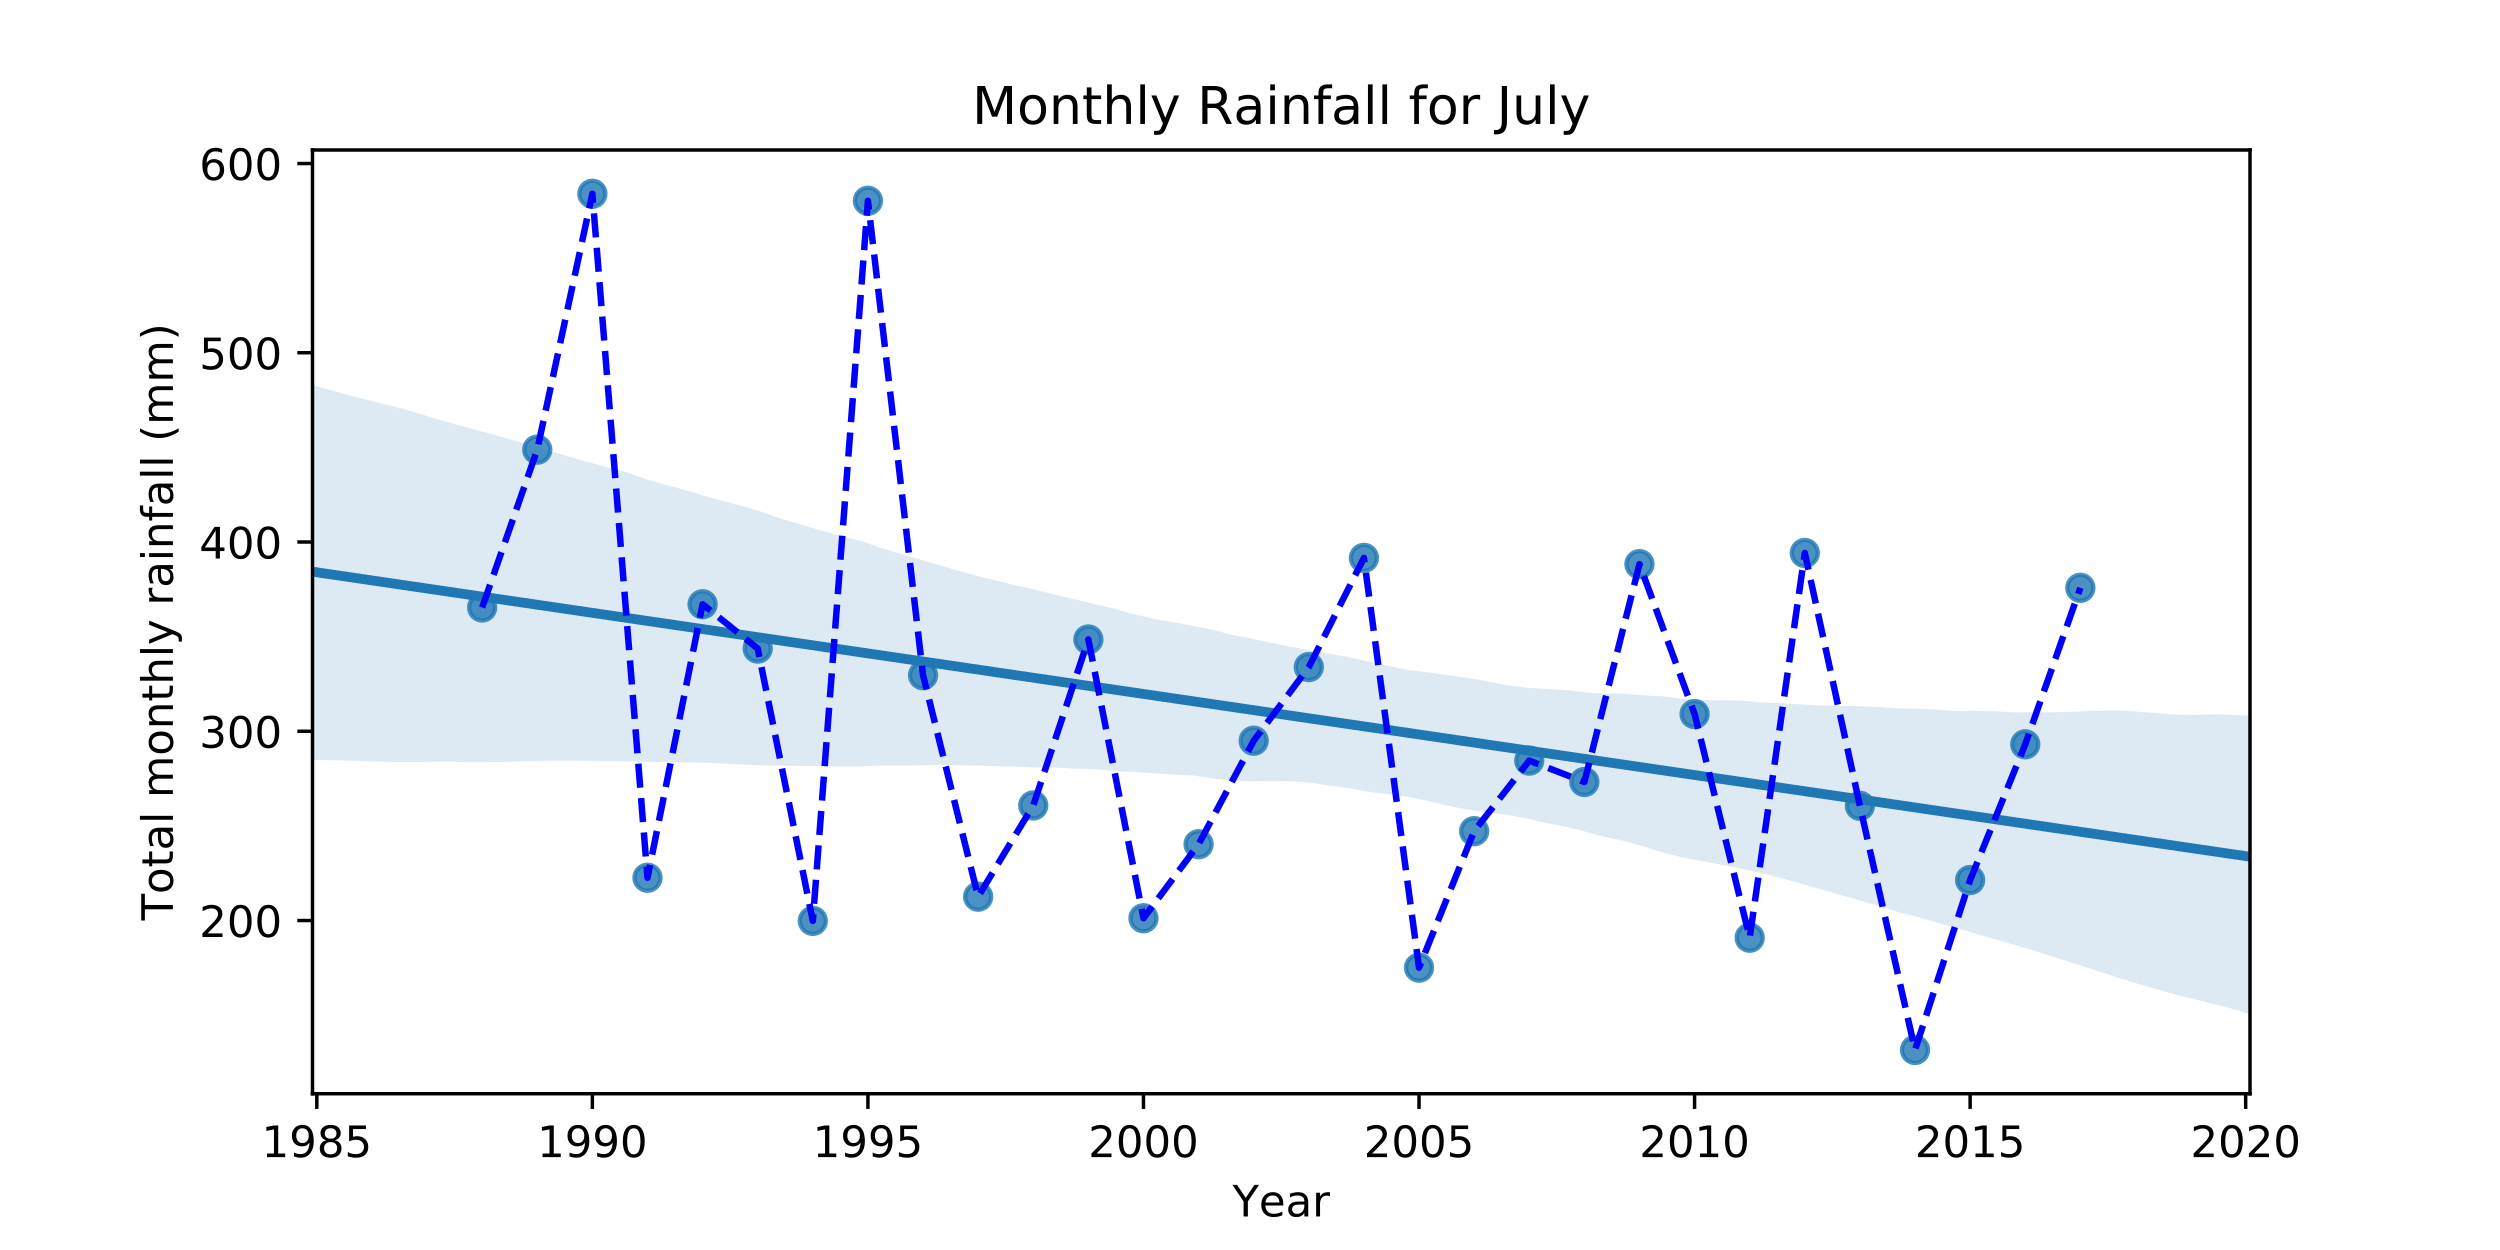 <?xml version="1.0" encoding="utf-8" standalone="no"?>
<!DOCTYPE svg PUBLIC "-//W3C//DTD SVG 1.1//EN"
  "http://www.w3.org/Graphics/SVG/1.1/DTD/svg11.dtd">
<!-- Created with matplotlib (http://matplotlib.org/) -->
<svg height="288pt" version="1.1" viewBox="0 0 576 288" width="576pt" xmlns="http://www.w3.org/2000/svg" xmlns:xlink="http://www.w3.org/1999/xlink">
 <defs>
  <style type="text/css">
*{stroke-linecap:butt;stroke-linejoin:round;}
  </style>
 </defs>
 <g id="figure_1">
  <g id="patch_1">
   <path d="M 0 288 
L 576 288 
L 576 0 
L 0 0 
z
" style="fill:#ffffff;"/>
  </g>
  <g id="axes_1">
   <g id="patch_2">
    <path d="M 72 252 
L 518.4 252 
L 518.4 34.56 
L 72 34.56 
z
" style="fill:#ffffff;"/>
   </g>
   <g id="PathCollection_1">
    <defs>
     <path d="M 0 3 
C 0.796 3 1.559 2.684 2.121 2.121 
C 2.684 1.559 3 0.796 3 0 
C 3 -0.796 2.684 -1.559 2.121 -2.121 
C 1.559 -2.684 0.796 -3 0 -3 
C -0.796 -3 -1.559 -2.684 -2.121 -2.121 
C -2.684 -1.559 -3 -0.796 -3 0 
C -3 0.796 -2.684 1.559 -2.121 2.121 
C -1.559 2.684 -0.796 3 0 3 
z
" id="m5a0fa279b1" style="stroke:#1f77b4;stroke-opacity:0.8;"/>
    </defs>
    <g clip-path="url(#pf20bd81c3b)">
     <use style="fill:#1f77b4;fill-opacity:0.8;stroke:#1f77b4;stroke-opacity:0.8;" x="111.087" xlink:href="#m5a0fa279b1" y="139.966"/>
     <use style="fill:#1f77b4;fill-opacity:0.8;stroke:#1f77b4;stroke-opacity:0.8;" x="123.785" xlink:href="#m5a0fa279b1" y="103.601"/>
     <use style="fill:#1f77b4;fill-opacity:0.8;stroke:#1f77b4;stroke-opacity:0.8;" x="136.482" xlink:href="#m5a0fa279b1" y="44.648"/>
     <use style="fill:#1f77b4;fill-opacity:0.8;stroke:#1f77b4;stroke-opacity:0.8;" x="149.18" xlink:href="#m5a0fa279b1" y="202.232"/>
     <use style="fill:#1f77b4;fill-opacity:0.8;stroke:#1f77b4;stroke-opacity:0.8;" x="161.877" xlink:href="#m5a0fa279b1" y="139.225"/>
     <use style="fill:#1f77b4;fill-opacity:0.8;stroke:#1f77b4;stroke-opacity:0.8;" x="174.575" xlink:href="#m5a0fa279b1" y="149.428"/>
     <use style="fill:#1f77b4;fill-opacity:0.8;stroke:#1f77b4;stroke-opacity:0.8;" x="187.272" xlink:href="#m5a0fa279b1" y="212.174"/>
     <use style="fill:#1f77b4;fill-opacity:0.8;stroke:#1f77b4;stroke-opacity:0.8;" x="199.969" xlink:href="#m5a0fa279b1" y="46.261"/>
     <use style="fill:#1f77b4;fill-opacity:0.8;stroke:#1f77b4;stroke-opacity:0.8;" x="212.667" xlink:href="#m5a0fa279b1" y="155.576"/>
     <use style="fill:#1f77b4;fill-opacity:0.8;stroke:#1f77b4;stroke-opacity:0.8;" x="225.364" xlink:href="#m5a0fa279b1" y="206.593"/>
     <use style="fill:#1f77b4;fill-opacity:0.8;stroke:#1f77b4;stroke-opacity:0.8;" x="238.062" xlink:href="#m5a0fa279b1" y="185.576"/>
     <use style="fill:#1f77b4;fill-opacity:0.8;stroke:#1f77b4;stroke-opacity:0.8;" x="250.759" xlink:href="#m5a0fa279b1" y="147.335"/>
     <use style="fill:#1f77b4;fill-opacity:0.8;stroke:#1f77b4;stroke-opacity:0.8;" x="263.456" xlink:href="#m5a0fa279b1" y="211.564"/>
     <use style="fill:#1f77b4;fill-opacity:0.8;stroke:#1f77b4;stroke-opacity:0.8;" x="276.154" xlink:href="#m5a0fa279b1" y="194.515"/>
     <use style="fill:#1f77b4;fill-opacity:0.8;stroke:#1f77b4;stroke-opacity:0.8;" x="288.851" xlink:href="#m5a0fa279b1" y="170.663"/>
     <use style="fill:#1f77b4;fill-opacity:0.8;stroke:#1f77b4;stroke-opacity:0.8;" x="301.549" xlink:href="#m5a0fa279b1" y="153.701"/>
     <use style="fill:#1f77b4;fill-opacity:0.8;stroke:#1f77b4;stroke-opacity:0.8;" x="314.246" xlink:href="#m5a0fa279b1" y="128.542"/>
     <use style="fill:#1f77b4;fill-opacity:0.8;stroke:#1f77b4;stroke-opacity:0.8;" x="326.944" xlink:href="#m5a0fa279b1" y="222.944"/>
     <use style="fill:#1f77b4;fill-opacity:0.8;stroke:#1f77b4;stroke-opacity:0.8;" x="339.641" xlink:href="#m5a0fa279b1" y="191.506"/>
     <use style="fill:#1f77b4;fill-opacity:0.8;stroke:#1f77b4;stroke-opacity:0.8;" x="352.338" xlink:href="#m5a0fa279b1" y="175.242"/>
     <use style="fill:#1f77b4;fill-opacity:0.8;stroke:#1f77b4;stroke-opacity:0.8;" x="365.036" xlink:href="#m5a0fa279b1" y="180.169"/>
     <use style="fill:#1f77b4;fill-opacity:0.8;stroke:#1f77b4;stroke-opacity:0.8;" x="377.733" xlink:href="#m5a0fa279b1" y="129.981"/>
     <use style="fill:#1f77b4;fill-opacity:0.8;stroke:#1f77b4;stroke-opacity:0.8;" x="390.431" xlink:href="#m5a0fa279b1" y="164.515"/>
     <use style="fill:#1f77b4;fill-opacity:0.8;stroke:#1f77b4;stroke-opacity:0.8;" x="403.128" xlink:href="#m5a0fa279b1" y="216.055"/>
     <use style="fill:#1f77b4;fill-opacity:0.8;stroke:#1f77b4;stroke-opacity:0.8;" x="415.825" xlink:href="#m5a0fa279b1" y="127.408"/>
     <use style="fill:#1f77b4;fill-opacity:0.8;stroke:#1f77b4;stroke-opacity:0.8;" x="428.523" xlink:href="#m5a0fa279b1" y="185.663"/>
     <use style="fill:#1f77b4;fill-opacity:0.8;stroke:#1f77b4;stroke-opacity:0.8;" x="441.22" xlink:href="#m5a0fa279b1" y="241.912"/>
     <use style="fill:#1f77b4;fill-opacity:0.8;stroke:#1f77b4;stroke-opacity:0.8;" x="453.918" xlink:href="#m5a0fa279b1" y="202.756"/>
     <use style="fill:#1f77b4;fill-opacity:0.8;stroke:#1f77b4;stroke-opacity:0.8;" x="466.615" xlink:href="#m5a0fa279b1" y="171.492"/>
     <use style="fill:#1f77b4;fill-opacity:0.8;stroke:#1f77b4;stroke-opacity:0.8;" x="479.313" xlink:href="#m5a0fa279b1" y="135.431"/>
    </g>
   </g>
   <g id="PolyCollection_1">
    <path clip-path="url(#pf20bd81c3b)" d="M 72 88.748 
L 72 175.101 
L 76.509 175.154 
L 81.018 175.281 
L 85.527 175.416 
L 90.036 175.55 
L 94.545 175.562 
L 99.055 175.525 
L 103.564 175.485 
L 108.073 175.629 
L 112.582 175.597 
L 117.091 175.521 
L 121.6 175.376 
L 126.109 175.285 
L 130.618 175.244 
L 135.127 175.303 
L 139.636 175.353 
L 144.145 175.427 
L 148.655 175.501 
L 153.164 175.576 
L 157.673 175.65 
L 162.182 175.722 
L 166.691 175.918 
L 171.2 176.135 
L 175.709 176.351 
L 180.218 176.419 
L 184.727 176.471 
L 189.236 176.527 
L 193.745 176.583 
L 198.255 176.573 
L 202.764 176.407 
L 207.273 176.412 
L 211.782 176.353 
L 216.291 176.211 
L 220.8 176.309 
L 225.309 176.417 
L 229.818 176.528 
L 234.327 176.638 
L 238.836 176.855 
L 243.345 176.852 
L 247.855 177.096 
L 252.364 177.223 
L 256.873 177.704 
L 261.382 177.845 
L 265.891 178.148 
L 270.4 178.448 
L 274.909 178.678 
L 279.418 179.362 
L 283.927 179.832 
L 288.436 180.015 
L 292.945 179.935 
L 297.455 179.988 
L 301.964 180.328 
L 306.473 181.037 
L 310.982 181.604 
L 315.491 182.496 
L 320 182.954 
L 324.509 183.608 
L 329.018 184.529 
L 333.527 185.648 
L 338.036 186.516 
L 342.545 187.127 
L 347.055 187.698 
L 351.564 188.536 
L 356.073 189.584 
L 360.582 190.443 
L 365.091 191.557 
L 369.6 192.802 
L 374.109 193.742 
L 378.618 195.022 
L 383.127 196.427 
L 387.636 197.567 
L 392.145 198.408 
L 396.655 199.249 
L 401.164 200.09 
L 405.673 201.156 
L 410.182 202.265 
L 414.691 203.522 
L 419.2 204.816 
L 423.709 206.11 
L 428.218 207.395 
L 432.727 208.683 
L 437.236 210.101 
L 441.745 211.276 
L 446.255 212.555 
L 450.764 213.86 
L 455.273 215.154 
L 459.782 216.455 
L 464.291 217.756 
L 468.8 219.07 
L 473.309 220.519 
L 477.818 221.968 
L 482.327 223.417 
L 486.836 224.864 
L 491.345 226.311 
L 495.855 227.608 
L 500.364 228.915 
L 504.873 230.033 
L 509.382 231.18 
L 513.891 232.314 
L 518.4 233.68 
L 518.4 164.871 
L 518.4 164.871 
L 513.891 164.704 
L 509.382 164.546 
L 504.873 164.745 
L 500.364 164.614 
L 495.855 164.212 
L 491.345 163.872 
L 486.836 163.702 
L 482.327 163.763 
L 477.818 163.974 
L 473.309 164.099 
L 468.8 164.087 
L 464.291 164.16 
L 459.782 163.888 
L 455.273 163.788 
L 450.764 163.851 
L 446.255 163.499 
L 441.745 163.273 
L 437.236 163.197 
L 432.727 162.928 
L 428.218 162.697 
L 423.709 162.6 
L 419.2 162.554 
L 414.691 162.288 
L 410.182 162.009 
L 405.673 161.807 
L 401.164 161.402 
L 396.655 161.337 
L 392.145 161.306 
L 387.636 161.052 
L 383.127 160.431 
L 378.618 160.226 
L 374.109 159.828 
L 369.6 159.815 
L 365.091 159.502 
L 360.582 159.003 
L 356.073 158.734 
L 351.564 158.414 
L 347.055 157.838 
L 342.545 156.975 
L 338.036 156.156 
L 333.527 155.533 
L 329.018 154.916 
L 324.509 154.358 
L 320 153.424 
L 315.491 152.456 
L 310.982 151.473 
L 306.473 150.638 
L 301.964 149.922 
L 297.455 149.019 
L 292.945 148.117 
L 288.436 147.143 
L 283.927 146.3 
L 279.418 145.105 
L 274.909 144.239 
L 270.4 143.382 
L 265.891 142.588 
L 261.382 141.541 
L 256.873 140.282 
L 252.364 139.21 
L 247.855 138.133 
L 243.345 137.061 
L 238.836 135.94 
L 234.327 134.956 
L 229.818 133.833 
L 225.309 132.748 
L 220.8 131.502 
L 216.291 130.182 
L 211.782 128.852 
L 207.273 127.525 
L 202.764 126.213 
L 198.255 124.596 
L 193.745 123.512 
L 189.236 122.235 
L 184.727 120.922 
L 180.218 119.598 
L 175.709 118.001 
L 171.2 116.632 
L 166.691 115.458 
L 162.182 114.218 
L 157.673 112.847 
L 153.164 111.66 
L 148.655 110.336 
L 144.145 108.719 
L 139.636 107.595 
L 135.127 106.371 
L 130.618 105.049 
L 126.109 103.727 
L 121.6 102.407 
L 117.091 101.086 
L 112.582 99.847 
L 108.073 98.613 
L 103.564 97.378 
L 99.055 96.069 
L 94.545 94.656 
L 90.036 93.494 
L 85.527 92.362 
L 81.018 91.214 
L 76.509 89.981 
L 72 88.748 
z
" style="fill:#1f77b4;fill-opacity:0.15;"/>
   </g>
   <g id="matplotlib.axis_1">
    <g id="xtick_1">
     <g id="line2d_1">
      <defs>
       <path d="M 0 0 
L 0 3.5 
" id="m12470d0d21" style="stroke:#000000;stroke-width:0.8;"/>
      </defs>
      <g>
       <use style="stroke:#000000;stroke-width:0.8;" x="72.995" xlink:href="#m12470d0d21" y="252"/>
      </g>
     </g>
     <g id="text_1">
      <!-- 1985 -->
      <defs>
       <path d="M 12.406 8.297 
L 28.516 8.297 
L 28.516 63.922 
L 10.984 60.406 
L 10.984 69.391 
L 28.422 72.906 
L 38.281 72.906 
L 38.281 8.297 
L 54.391 8.297 
L 54.391 0 
L 12.406 0 
z
" id="DejaVuSans-31"/>
       <path d="M 10.984 1.516 
L 10.984 10.5 
Q 14.703 8.734 18.5 7.812 
Q 22.312 6.891 25.984 6.891 
Q 35.75 6.891 40.891 13.453 
Q 46.047 20.016 46.781 33.406 
Q 43.953 29.203 39.594 26.953 
Q 35.25 24.703 29.984 24.703 
Q 19.047 24.703 12.672 31.312 
Q 6.297 37.938 6.297 49.422 
Q 6.297 60.641 12.938 67.422 
Q 19.578 74.219 30.609 74.219 
Q 43.266 74.219 49.922 64.516 
Q 56.594 54.828 56.594 36.375 
Q 56.594 19.141 48.406 8.859 
Q 40.234 -1.422 26.422 -1.422 
Q 22.703 -1.422 18.891 -0.688 
Q 15.094 0.047 10.984 1.516 
z
M 30.609 32.422 
Q 37.25 32.422 41.125 36.953 
Q 45.016 41.5 45.016 49.422 
Q 45.016 57.281 41.125 61.844 
Q 37.25 66.406 30.609 66.406 
Q 23.969 66.406 20.094 61.844 
Q 16.219 57.281 16.219 49.422 
Q 16.219 41.5 20.094 36.953 
Q 23.969 32.422 30.609 32.422 
z
" id="DejaVuSans-39"/>
       <path d="M 31.781 34.625 
Q 24.75 34.625 20.719 30.859 
Q 16.703 27.094 16.703 20.516 
Q 16.703 13.922 20.719 10.156 
Q 24.75 6.391 31.781 6.391 
Q 38.812 6.391 42.859 10.172 
Q 46.922 13.969 46.922 20.516 
Q 46.922 27.094 42.891 30.859 
Q 38.875 34.625 31.781 34.625 
z
M 21.922 38.812 
Q 15.578 40.375 12.031 44.719 
Q 8.5 49.078 8.5 55.328 
Q 8.5 64.062 14.719 69.141 
Q 20.953 74.219 31.781 74.219 
Q 42.672 74.219 48.875 69.141 
Q 55.078 64.062 55.078 55.328 
Q 55.078 49.078 51.531 44.719 
Q 48 40.375 41.703 38.812 
Q 48.828 37.156 52.797 32.312 
Q 56.781 27.484 56.781 20.516 
Q 56.781 9.906 50.312 4.234 
Q 43.844 -1.422 31.781 -1.422 
Q 19.734 -1.422 13.25 4.234 
Q 6.781 9.906 6.781 20.516 
Q 6.781 27.484 10.781 32.312 
Q 14.797 37.156 21.922 38.812 
z
M 18.312 54.391 
Q 18.312 48.734 21.844 45.562 
Q 25.391 42.391 31.781 42.391 
Q 38.141 42.391 41.719 45.562 
Q 45.312 48.734 45.312 54.391 
Q 45.312 60.062 41.719 63.234 
Q 38.141 66.406 31.781 66.406 
Q 25.391 66.406 21.844 63.234 
Q 18.312 60.062 18.312 54.391 
z
" id="DejaVuSans-38"/>
       <path d="M 10.797 72.906 
L 49.516 72.906 
L 49.516 64.594 
L 19.828 64.594 
L 19.828 46.734 
Q 21.969 47.469 24.109 47.828 
Q 26.266 48.188 28.422 48.188 
Q 40.625 48.188 47.75 41.5 
Q 54.891 34.812 54.891 23.391 
Q 54.891 11.625 47.562 5.094 
Q 40.234 -1.422 26.906 -1.422 
Q 22.312 -1.422 17.547 -0.641 
Q 12.797 0.141 7.719 1.703 
L 7.719 11.625 
Q 12.109 9.234 16.797 8.062 
Q 21.484 6.891 26.703 6.891 
Q 35.156 6.891 40.078 11.328 
Q 45.016 15.766 45.016 23.391 
Q 45.016 31 40.078 35.438 
Q 35.156 39.891 26.703 39.891 
Q 22.75 39.891 18.812 39.016 
Q 14.891 38.141 10.797 36.281 
z
" id="DejaVuSans-35"/>
      </defs>
      <g transform="translate(60.27 266.598)scale(0.1 -0.1)">
       <use xlink:href="#DejaVuSans-31"/>
       <use x="63.623" xlink:href="#DejaVuSans-39"/>
       <use x="127.246" xlink:href="#DejaVuSans-38"/>
       <use x="190.869" xlink:href="#DejaVuSans-35"/>
      </g>
     </g>
    </g>
    <g id="xtick_2">
     <g id="line2d_2">
      <g>
       <use style="stroke:#000000;stroke-width:0.8;" x="136.482" xlink:href="#m12470d0d21" y="252"/>
      </g>
     </g>
     <g id="text_2">
      <!-- 1990 -->
      <defs>
       <path d="M 31.781 66.406 
Q 24.172 66.406 20.328 58.906 
Q 16.5 51.422 16.5 36.375 
Q 16.5 21.391 20.328 13.891 
Q 24.172 6.391 31.781 6.391 
Q 39.453 6.391 43.281 13.891 
Q 47.125 21.391 47.125 36.375 
Q 47.125 51.422 43.281 58.906 
Q 39.453 66.406 31.781 66.406 
z
M 31.781 74.219 
Q 44.047 74.219 50.516 64.516 
Q 56.984 54.828 56.984 36.375 
Q 56.984 17.969 50.516 8.266 
Q 44.047 -1.422 31.781 -1.422 
Q 19.531 -1.422 13.062 8.266 
Q 6.594 17.969 6.594 36.375 
Q 6.594 54.828 13.062 64.516 
Q 19.531 74.219 31.781 74.219 
z
" id="DejaVuSans-30"/>
      </defs>
      <g transform="translate(123.757 266.598)scale(0.1 -0.1)">
       <use xlink:href="#DejaVuSans-31"/>
       <use x="63.623" xlink:href="#DejaVuSans-39"/>
       <use x="127.246" xlink:href="#DejaVuSans-39"/>
       <use x="190.869" xlink:href="#DejaVuSans-30"/>
      </g>
     </g>
    </g>
    <g id="xtick_3">
     <g id="line2d_3">
      <g>
       <use style="stroke:#000000;stroke-width:0.8;" x="199.969" xlink:href="#m12470d0d21" y="252"/>
      </g>
     </g>
     <g id="text_3">
      <!-- 1995 -->
      <g transform="translate(187.244 266.598)scale(0.1 -0.1)">
       <use xlink:href="#DejaVuSans-31"/>
       <use x="63.623" xlink:href="#DejaVuSans-39"/>
       <use x="127.246" xlink:href="#DejaVuSans-39"/>
       <use x="190.869" xlink:href="#DejaVuSans-35"/>
      </g>
     </g>
    </g>
    <g id="xtick_4">
     <g id="line2d_4">
      <g>
       <use style="stroke:#000000;stroke-width:0.8;" x="263.456" xlink:href="#m12470d0d21" y="252"/>
      </g>
     </g>
     <g id="text_4">
      <!-- 2000 -->
      <defs>
       <path d="M 19.188 8.297 
L 53.609 8.297 
L 53.609 0 
L 7.328 0 
L 7.328 8.297 
Q 12.938 14.109 22.625 23.891 
Q 32.328 33.688 34.812 36.531 
Q 39.547 41.844 41.422 45.531 
Q 43.312 49.219 43.312 52.781 
Q 43.312 58.594 39.234 62.25 
Q 35.156 65.922 28.609 65.922 
Q 23.969 65.922 18.812 64.312 
Q 13.672 62.703 7.812 59.422 
L 7.812 69.391 
Q 13.766 71.781 18.938 73 
Q 24.125 74.219 28.422 74.219 
Q 39.75 74.219 46.484 68.547 
Q 53.219 62.891 53.219 53.422 
Q 53.219 48.922 51.531 44.891 
Q 49.859 40.875 45.406 35.406 
Q 44.188 33.984 37.641 27.219 
Q 31.109 20.453 19.188 8.297 
z
" id="DejaVuSans-32"/>
      </defs>
      <g transform="translate(250.731 266.598)scale(0.1 -0.1)">
       <use xlink:href="#DejaVuSans-32"/>
       <use x="63.623" xlink:href="#DejaVuSans-30"/>
       <use x="127.246" xlink:href="#DejaVuSans-30"/>
       <use x="190.869" xlink:href="#DejaVuSans-30"/>
      </g>
     </g>
    </g>
    <g id="xtick_5">
     <g id="line2d_5">
      <g>
       <use style="stroke:#000000;stroke-width:0.8;" x="326.944" xlink:href="#m12470d0d21" y="252"/>
      </g>
     </g>
     <g id="text_5">
      <!-- 2005 -->
      <g transform="translate(314.219 266.598)scale(0.1 -0.1)">
       <use xlink:href="#DejaVuSans-32"/>
       <use x="63.623" xlink:href="#DejaVuSans-30"/>
       <use x="127.246" xlink:href="#DejaVuSans-30"/>
       <use x="190.869" xlink:href="#DejaVuSans-35"/>
      </g>
     </g>
    </g>
    <g id="xtick_6">
     <g id="line2d_6">
      <g>
       <use style="stroke:#000000;stroke-width:0.8;" x="390.431" xlink:href="#m12470d0d21" y="252"/>
      </g>
     </g>
     <g id="text_6">
      <!-- 2010 -->
      <g transform="translate(377.706 266.598)scale(0.1 -0.1)">
       <use xlink:href="#DejaVuSans-32"/>
       <use x="63.623" xlink:href="#DejaVuSans-30"/>
       <use x="127.246" xlink:href="#DejaVuSans-31"/>
       <use x="190.869" xlink:href="#DejaVuSans-30"/>
      </g>
     </g>
    </g>
    <g id="xtick_7">
     <g id="line2d_7">
      <g>
       <use style="stroke:#000000;stroke-width:0.8;" x="453.918" xlink:href="#m12470d0d21" y="252"/>
      </g>
     </g>
     <g id="text_7">
      <!-- 2015 -->
      <g transform="translate(441.193 266.598)scale(0.1 -0.1)">
       <use xlink:href="#DejaVuSans-32"/>
       <use x="63.623" xlink:href="#DejaVuSans-30"/>
       <use x="127.246" xlink:href="#DejaVuSans-31"/>
       <use x="190.869" xlink:href="#DejaVuSans-35"/>
      </g>
     </g>
    </g>
    <g id="xtick_8">
     <g id="line2d_8">
      <g>
       <use style="stroke:#000000;stroke-width:0.8;" x="517.405" xlink:href="#m12470d0d21" y="252"/>
      </g>
     </g>
     <g id="text_8">
      <!-- 2020 -->
      <g transform="translate(504.68 266.598)scale(0.1 -0.1)">
       <use xlink:href="#DejaVuSans-32"/>
       <use x="63.623" xlink:href="#DejaVuSans-30"/>
       <use x="127.246" xlink:href="#DejaVuSans-32"/>
       <use x="190.869" xlink:href="#DejaVuSans-30"/>
      </g>
     </g>
    </g>
    <g id="text_9">
     <!-- Year -->
     <defs>
      <path d="M -0.203 72.906 
L 10.406 72.906 
L 30.609 42.922 
L 50.688 72.906 
L 61.281 72.906 
L 35.5 34.719 
L 35.5 0 
L 25.594 0 
L 25.594 34.719 
z
" id="DejaVuSans-59"/>
      <path d="M 56.203 29.594 
L 56.203 25.203 
L 14.891 25.203 
Q 15.484 15.922 20.484 11.062 
Q 25.484 6.203 34.422 6.203 
Q 39.594 6.203 44.453 7.469 
Q 49.312 8.734 54.109 11.281 
L 54.109 2.781 
Q 49.266 0.734 44.188 -0.344 
Q 39.109 -1.422 33.891 -1.422 
Q 20.797 -1.422 13.156 6.188 
Q 5.516 13.812 5.516 26.812 
Q 5.516 40.234 12.766 48.109 
Q 20.016 56 32.328 56 
Q 43.359 56 49.781 48.891 
Q 56.203 41.797 56.203 29.594 
z
M 47.219 32.234 
Q 47.125 39.594 43.094 43.984 
Q 39.062 48.391 32.422 48.391 
Q 24.906 48.391 20.391 44.141 
Q 15.875 39.891 15.188 32.172 
z
" id="DejaVuSans-65"/>
      <path d="M 34.281 27.484 
Q 23.391 27.484 19.188 25 
Q 14.984 22.516 14.984 16.5 
Q 14.984 11.719 18.141 8.906 
Q 21.297 6.109 26.703 6.109 
Q 34.188 6.109 38.703 11.406 
Q 43.219 16.703 43.219 25.484 
L 43.219 27.484 
z
M 52.203 31.203 
L 52.203 0 
L 43.219 0 
L 43.219 8.297 
Q 40.141 3.328 35.547 0.953 
Q 30.953 -1.422 24.312 -1.422 
Q 15.922 -1.422 10.953 3.297 
Q 6 8.016 6 15.922 
Q 6 25.141 12.172 29.828 
Q 18.359 34.516 30.609 34.516 
L 43.219 34.516 
L 43.219 35.406 
Q 43.219 41.609 39.141 45 
Q 35.062 48.391 27.688 48.391 
Q 23 48.391 18.547 47.266 
Q 14.109 46.141 10.016 43.891 
L 10.016 52.203 
Q 14.938 54.109 19.578 55.047 
Q 24.219 56 28.609 56 
Q 40.484 56 46.344 49.844 
Q 52.203 43.703 52.203 31.203 
z
" id="DejaVuSans-61"/>
      <path d="M 41.109 46.297 
Q 39.594 47.172 37.812 47.578 
Q 36.031 48 33.891 48 
Q 26.266 48 22.188 43.047 
Q 18.109 38.094 18.109 28.812 
L 18.109 0 
L 9.078 0 
L 9.078 54.688 
L 18.109 54.688 
L 18.109 46.188 
Q 20.953 51.172 25.484 53.578 
Q 30.031 56 36.531 56 
Q 37.453 56 38.578 55.875 
Q 39.703 55.766 41.062 55.516 
z
" id="DejaVuSans-72"/>
     </defs>
     <g transform="translate(283.96 280.277)scale(0.1 -0.1)">
      <use xlink:href="#DejaVuSans-59"/>
      <use x="60.881" xlink:href="#DejaVuSans-65"/>
      <use x="122.404" xlink:href="#DejaVuSans-61"/>
      <use x="183.684" xlink:href="#DejaVuSans-72"/>
     </g>
    </g>
   </g>
   <g id="matplotlib.axis_2">
    <g id="ytick_1">
     <g id="line2d_9">
      <defs>
       <path d="M 0 0 
L -3.5 0 
" id="m598499c758" style="stroke:#000000;stroke-width:0.8;"/>
      </defs>
      <g>
       <use style="stroke:#000000;stroke-width:0.8;" x="72" xlink:href="#m598499c758" y="212.087"/>
      </g>
     </g>
     <g id="text_10">
      <!-- 200 -->
      <g transform="translate(45.913 215.886)scale(0.1 -0.1)">
       <use xlink:href="#DejaVuSans-32"/>
       <use x="63.623" xlink:href="#DejaVuSans-30"/>
       <use x="127.246" xlink:href="#DejaVuSans-30"/>
      </g>
     </g>
    </g>
    <g id="ytick_2">
     <g id="line2d_10">
      <g>
       <use style="stroke:#000000;stroke-width:0.8;" x="72" xlink:href="#m598499c758" y="168.483"/>
      </g>
     </g>
     <g id="text_11">
      <!-- 300 -->
      <defs>
       <path d="M 40.578 39.312 
Q 47.656 37.797 51.625 33 
Q 55.609 28.219 55.609 21.188 
Q 55.609 10.406 48.188 4.484 
Q 40.766 -1.422 27.094 -1.422 
Q 22.516 -1.422 17.656 -0.516 
Q 12.797 0.391 7.625 2.203 
L 7.625 11.719 
Q 11.719 9.328 16.594 8.109 
Q 21.484 6.891 26.812 6.891 
Q 36.078 6.891 40.938 10.547 
Q 45.797 14.203 45.797 21.188 
Q 45.797 27.641 41.281 31.266 
Q 36.766 34.906 28.719 34.906 
L 20.219 34.906 
L 20.219 43.016 
L 29.109 43.016 
Q 36.375 43.016 40.234 45.922 
Q 44.094 48.828 44.094 54.297 
Q 44.094 59.906 40.109 62.906 
Q 36.141 65.922 28.719 65.922 
Q 24.656 65.922 20.016 65.031 
Q 15.375 64.156 9.812 62.312 
L 9.812 71.094 
Q 15.438 72.656 20.344 73.438 
Q 25.25 74.219 29.594 74.219 
Q 40.828 74.219 47.359 69.109 
Q 53.906 64.016 53.906 55.328 
Q 53.906 49.266 50.438 45.094 
Q 46.969 40.922 40.578 39.312 
z
" id="DejaVuSans-33"/>
      </defs>
      <g transform="translate(45.913 172.282)scale(0.1 -0.1)">
       <use xlink:href="#DejaVuSans-33"/>
       <use x="63.623" xlink:href="#DejaVuSans-30"/>
       <use x="127.246" xlink:href="#DejaVuSans-30"/>
      </g>
     </g>
    </g>
    <g id="ytick_3">
     <g id="line2d_11">
      <g>
       <use style="stroke:#000000;stroke-width:0.8;" x="72" xlink:href="#m598499c758" y="124.879"/>
      </g>
     </g>
     <g id="text_12">
      <!-- 400 -->
      <defs>
       <path d="M 37.797 64.312 
L 12.891 25.391 
L 37.797 25.391 
z
M 35.203 72.906 
L 47.609 72.906 
L 47.609 25.391 
L 58.016 25.391 
L 58.016 17.188 
L 47.609 17.188 
L 47.609 0 
L 37.797 0 
L 37.797 17.188 
L 4.891 17.188 
L 4.891 26.703 
z
" id="DejaVuSans-34"/>
      </defs>
      <g transform="translate(45.913 128.678)scale(0.1 -0.1)">
       <use xlink:href="#DejaVuSans-34"/>
       <use x="63.623" xlink:href="#DejaVuSans-30"/>
       <use x="127.246" xlink:href="#DejaVuSans-30"/>
      </g>
     </g>
    </g>
    <g id="ytick_4">
     <g id="line2d_12">
      <g>
       <use style="stroke:#000000;stroke-width:0.8;" x="72" xlink:href="#m598499c758" y="81.275"/>
      </g>
     </g>
     <g id="text_13">
      <!-- 500 -->
      <g transform="translate(45.913 85.075)scale(0.1 -0.1)">
       <use xlink:href="#DejaVuSans-35"/>
       <use x="63.623" xlink:href="#DejaVuSans-30"/>
       <use x="127.246" xlink:href="#DejaVuSans-30"/>
      </g>
     </g>
    </g>
    <g id="ytick_5">
     <g id="line2d_13">
      <g>
       <use style="stroke:#000000;stroke-width:0.8;" x="72" xlink:href="#m598499c758" y="37.672"/>
      </g>
     </g>
     <g id="text_14">
      <!-- 600 -->
      <defs>
       <path d="M 33.016 40.375 
Q 26.375 40.375 22.484 35.828 
Q 18.609 31.297 18.609 23.391 
Q 18.609 15.531 22.484 10.953 
Q 26.375 6.391 33.016 6.391 
Q 39.656 6.391 43.531 10.953 
Q 47.406 15.531 47.406 23.391 
Q 47.406 31.297 43.531 35.828 
Q 39.656 40.375 33.016 40.375 
z
M 52.594 71.297 
L 52.594 62.312 
Q 48.875 64.062 45.094 64.984 
Q 41.312 65.922 37.594 65.922 
Q 27.828 65.922 22.672 59.328 
Q 17.531 52.734 16.797 39.406 
Q 19.672 43.656 24.016 45.922 
Q 28.375 48.188 33.594 48.188 
Q 44.578 48.188 50.953 41.516 
Q 57.328 34.859 57.328 23.391 
Q 57.328 12.156 50.688 5.359 
Q 44.047 -1.422 33.016 -1.422 
Q 20.359 -1.422 13.672 8.266 
Q 6.984 17.969 6.984 36.375 
Q 6.984 53.656 15.188 63.938 
Q 23.391 74.219 37.203 74.219 
Q 40.922 74.219 44.703 73.484 
Q 48.484 72.75 52.594 71.297 
z
" id="DejaVuSans-36"/>
      </defs>
      <g transform="translate(45.913 41.471)scale(0.1 -0.1)">
       <use xlink:href="#DejaVuSans-36"/>
       <use x="63.623" xlink:href="#DejaVuSans-30"/>
       <use x="127.246" xlink:href="#DejaVuSans-30"/>
      </g>
     </g>
    </g>
    <g id="text_15">
     <!-- Total monthly rainfall (mm) -->
     <defs>
      <path d="M -0.297 72.906 
L 61.375 72.906 
L 61.375 64.594 
L 35.5 64.594 
L 35.5 0 
L 25.594 0 
L 25.594 64.594 
L -0.297 64.594 
z
" id="DejaVuSans-54"/>
      <path d="M 30.609 48.391 
Q 23.391 48.391 19.188 42.75 
Q 14.984 37.109 14.984 27.297 
Q 14.984 17.484 19.156 11.844 
Q 23.344 6.203 30.609 6.203 
Q 37.797 6.203 41.984 11.859 
Q 46.188 17.531 46.188 27.297 
Q 46.188 37.016 41.984 42.703 
Q 37.797 48.391 30.609 48.391 
z
M 30.609 56 
Q 42.328 56 49.016 48.375 
Q 55.719 40.766 55.719 27.297 
Q 55.719 13.875 49.016 6.219 
Q 42.328 -1.422 30.609 -1.422 
Q 18.844 -1.422 12.172 6.219 
Q 5.516 13.875 5.516 27.297 
Q 5.516 40.766 12.172 48.375 
Q 18.844 56 30.609 56 
z
" id="DejaVuSans-6f"/>
      <path d="M 18.312 70.219 
L 18.312 54.688 
L 36.812 54.688 
L 36.812 47.703 
L 18.312 47.703 
L 18.312 18.016 
Q 18.312 11.328 20.141 9.422 
Q 21.969 7.516 27.594 7.516 
L 36.812 7.516 
L 36.812 0 
L 27.594 0 
Q 17.188 0 13.234 3.875 
Q 9.281 7.766 9.281 18.016 
L 9.281 47.703 
L 2.688 47.703 
L 2.688 54.688 
L 9.281 54.688 
L 9.281 70.219 
z
" id="DejaVuSans-74"/>
      <path d="M 9.422 75.984 
L 18.406 75.984 
L 18.406 0 
L 9.422 0 
z
" id="DejaVuSans-6c"/>
      <path id="DejaVuSans-20"/>
      <path d="M 52 44.188 
Q 55.375 50.25 60.062 53.125 
Q 64.75 56 71.094 56 
Q 79.641 56 84.281 50.016 
Q 88.922 44.047 88.922 33.016 
L 88.922 0 
L 79.891 0 
L 79.891 32.719 
Q 79.891 40.578 77.094 44.375 
Q 74.312 48.188 68.609 48.188 
Q 61.625 48.188 57.562 43.547 
Q 53.516 38.922 53.516 30.906 
L 53.516 0 
L 44.484 0 
L 44.484 32.719 
Q 44.484 40.625 41.703 44.406 
Q 38.922 48.188 33.109 48.188 
Q 26.219 48.188 22.156 43.531 
Q 18.109 38.875 18.109 30.906 
L 18.109 0 
L 9.078 0 
L 9.078 54.688 
L 18.109 54.688 
L 18.109 46.188 
Q 21.188 51.219 25.484 53.609 
Q 29.781 56 35.688 56 
Q 41.656 56 45.828 52.969 
Q 50 49.953 52 44.188 
z
" id="DejaVuSans-6d"/>
      <path d="M 54.891 33.016 
L 54.891 0 
L 45.906 0 
L 45.906 32.719 
Q 45.906 40.484 42.875 44.328 
Q 39.844 48.188 33.797 48.188 
Q 26.516 48.188 22.312 43.547 
Q 18.109 38.922 18.109 30.906 
L 18.109 0 
L 9.078 0 
L 9.078 54.688 
L 18.109 54.688 
L 18.109 46.188 
Q 21.344 51.125 25.703 53.562 
Q 30.078 56 35.797 56 
Q 45.219 56 50.047 50.172 
Q 54.891 44.344 54.891 33.016 
z
" id="DejaVuSans-6e"/>
      <path d="M 54.891 33.016 
L 54.891 0 
L 45.906 0 
L 45.906 32.719 
Q 45.906 40.484 42.875 44.328 
Q 39.844 48.188 33.797 48.188 
Q 26.516 48.188 22.312 43.547 
Q 18.109 38.922 18.109 30.906 
L 18.109 0 
L 9.078 0 
L 9.078 75.984 
L 18.109 75.984 
L 18.109 46.188 
Q 21.344 51.125 25.703 53.562 
Q 30.078 56 35.797 56 
Q 45.219 56 50.047 50.172 
Q 54.891 44.344 54.891 33.016 
z
" id="DejaVuSans-68"/>
      <path d="M 32.172 -5.078 
Q 28.375 -14.844 24.75 -17.812 
Q 21.141 -20.797 15.094 -20.797 
L 7.906 -20.797 
L 7.906 -13.281 
L 13.188 -13.281 
Q 16.891 -13.281 18.938 -11.516 
Q 21 -9.766 23.484 -3.219 
L 25.094 0.875 
L 2.984 54.688 
L 12.5 54.688 
L 29.594 11.922 
L 46.688 54.688 
L 56.203 54.688 
z
" id="DejaVuSans-79"/>
      <path d="M 9.422 54.688 
L 18.406 54.688 
L 18.406 0 
L 9.422 0 
z
M 9.422 75.984 
L 18.406 75.984 
L 18.406 64.594 
L 9.422 64.594 
z
" id="DejaVuSans-69"/>
      <path d="M 37.109 75.984 
L 37.109 68.5 
L 28.516 68.5 
Q 23.688 68.5 21.797 66.547 
Q 19.922 64.594 19.922 59.516 
L 19.922 54.688 
L 34.719 54.688 
L 34.719 47.703 
L 19.922 47.703 
L 19.922 0 
L 10.891 0 
L 10.891 47.703 
L 2.297 47.703 
L 2.297 54.688 
L 10.891 54.688 
L 10.891 58.5 
Q 10.891 67.625 15.141 71.797 
Q 19.391 75.984 28.609 75.984 
z
" id="DejaVuSans-66"/>
      <path d="M 31 75.875 
Q 24.469 64.656 21.281 53.656 
Q 18.109 42.672 18.109 31.391 
Q 18.109 20.125 21.312 9.062 
Q 24.516 -2 31 -13.188 
L 23.188 -13.188 
Q 15.875 -1.703 12.234 9.375 
Q 8.594 20.453 8.594 31.391 
Q 8.594 42.281 12.203 53.312 
Q 15.828 64.359 23.188 75.875 
z
" id="DejaVuSans-28"/>
      <path d="M 8.016 75.875 
L 15.828 75.875 
Q 23.141 64.359 26.781 53.312 
Q 30.422 42.281 30.422 31.391 
Q 30.422 20.453 26.781 9.375 
Q 23.141 -1.703 15.828 -13.188 
L 8.016 -13.188 
Q 14.5 -2 17.703 9.062 
Q 20.906 20.125 20.906 31.391 
Q 20.906 42.672 17.703 53.656 
Q 14.5 64.656 8.016 75.875 
z
" id="DejaVuSans-29"/>
     </defs>
     <g transform="translate(39.833 212.058)rotate(-90)scale(0.1 -0.1)">
      <use xlink:href="#DejaVuSans-54"/>
      <use x="60.818" xlink:href="#DejaVuSans-6f"/>
      <use x="122" xlink:href="#DejaVuSans-74"/>
      <use x="161.209" xlink:href="#DejaVuSans-61"/>
      <use x="222.488" xlink:href="#DejaVuSans-6c"/>
      <use x="250.271" xlink:href="#DejaVuSans-20"/>
      <use x="282.059" xlink:href="#DejaVuSans-6d"/>
      <use x="379.471" xlink:href="#DejaVuSans-6f"/>
      <use x="440.652" xlink:href="#DejaVuSans-6e"/>
      <use x="504.031" xlink:href="#DejaVuSans-74"/>
      <use x="543.24" xlink:href="#DejaVuSans-68"/>
      <use x="606.619" xlink:href="#DejaVuSans-6c"/>
      <use x="634.402" xlink:href="#DejaVuSans-79"/>
      <use x="693.582" xlink:href="#DejaVuSans-20"/>
      <use x="725.369" xlink:href="#DejaVuSans-72"/>
      <use x="766.482" xlink:href="#DejaVuSans-61"/>
      <use x="827.762" xlink:href="#DejaVuSans-69"/>
      <use x="855.545" xlink:href="#DejaVuSans-6e"/>
      <use x="918.924" xlink:href="#DejaVuSans-66"/>
      <use x="954.129" xlink:href="#DejaVuSans-61"/>
      <use x="1015.408" xlink:href="#DejaVuSans-6c"/>
      <use x="1043.191" xlink:href="#DejaVuSans-6c"/>
      <use x="1070.975" xlink:href="#DejaVuSans-20"/>
      <use x="1102.762" xlink:href="#DejaVuSans-28"/>
      <use x="1141.775" xlink:href="#DejaVuSans-6d"/>
      <use x="1239.188" xlink:href="#DejaVuSans-6d"/>
      <use x="1336.6" xlink:href="#DejaVuSans-29"/>
     </g>
    </g>
   </g>
   <g id="line2d_14">
    <path clip-path="url(#pf20bd81c3b)" d="M 72 131.713 
L 76.509 132.377 
L 81.018 133.04 
L 85.527 133.704 
L 90.036 134.367 
L 94.545 135.03 
L 99.055 135.694 
L 103.564 136.357 
L 108.073 137.021 
L 112.582 137.684 
L 117.091 138.348 
L 121.6 139.011 
L 126.109 139.675 
L 130.618 140.338 
L 135.127 141.002 
L 139.636 141.665 
L 144.145 142.329 
L 148.655 142.992 
L 153.164 143.656 
L 157.673 144.319 
L 162.182 144.983 
L 166.691 145.646 
L 171.2 146.31 
L 175.709 146.973 
L 180.218 147.637 
L 184.727 148.3 
L 189.236 148.964 
L 193.745 149.627 
L 198.255 150.291 
L 202.764 150.954 
L 207.273 151.618 
L 211.782 152.281 
L 216.291 152.945 
L 220.8 153.608 
L 225.309 154.272 
L 229.818 154.935 
L 234.327 155.599 
L 238.836 156.262 
L 243.345 156.926 
L 247.855 157.589 
L 252.364 158.253 
L 256.873 158.916 
L 261.382 159.58 
L 265.891 160.243 
L 270.4 160.907 
L 274.909 161.57 
L 279.418 162.234 
L 283.927 162.897 
L 288.436 163.561 
L 292.945 164.224 
L 297.455 164.888 
L 301.964 165.551 
L 306.473 166.214 
L 310.982 166.878 
L 315.491 167.541 
L 320 168.205 
L 324.509 168.868 
L 329.018 169.532 
L 333.527 170.195 
L 338.036 170.859 
L 342.545 171.522 
L 347.055 172.186 
L 351.564 172.849 
L 356.073 173.513 
L 360.582 174.176 
L 365.091 174.84 
L 369.6 175.503 
L 374.109 176.167 
L 378.618 176.83 
L 383.127 177.494 
L 387.636 178.157 
L 392.145 178.821 
L 396.655 179.484 
L 401.164 180.148 
L 405.673 180.811 
L 410.182 181.475 
L 414.691 182.138 
L 419.2 182.802 
L 423.709 183.465 
L 428.218 184.129 
L 432.727 184.792 
L 437.236 185.456 
L 441.745 186.119 
L 446.255 186.783 
L 450.764 187.446 
L 455.273 188.11 
L 459.782 188.773 
L 464.291 189.437 
L 468.8 190.1 
L 473.309 190.764 
L 477.818 191.427 
L 482.327 192.091 
L 486.836 192.754 
L 491.345 193.418 
L 495.855 194.081 
L 500.364 194.745 
L 504.873 195.408 
L 509.382 196.072 
L 513.891 196.735 
L 518.4 197.398 
" style="fill:none;stroke:#1f77b4;stroke-linecap:square;stroke-width:2.25;"/>
   </g>
   <g id="line2d_15">
    <path clip-path="url(#pf20bd81c3b)" d="M 111.087 139.966 
L 123.785 103.601 
L 136.482 44.648 
L 149.18 202.232 
L 161.877 139.225 
L 174.575 149.428 
L 187.272 212.174 
L 199.969 46.261 
L 212.667 155.576 
L 225.364 206.593 
L 238.062 185.576 
L 250.759 147.335 
L 263.456 211.564 
L 276.154 194.515 
L 288.851 170.663 
L 301.549 153.701 
L 314.246 128.542 
L 326.944 222.944 
L 339.641 191.506 
L 352.338 175.242 
L 365.036 180.169 
L 377.733 129.981 
L 390.431 164.515 
L 403.128 216.055 
L 415.825 127.408 
L 428.523 185.663 
L 441.22 241.912 
L 453.918 202.756 
L 466.615 171.492 
L 479.313 135.431 
" style="fill:none;stroke:#0000ff;stroke-dasharray:5.55,2.4;stroke-dashoffset:0;stroke-width:1.5;"/>
   </g>
   <g id="patch_3">
    <path d="M 72 252 
L 72 34.56 
" style="fill:none;stroke:#000000;stroke-linecap:square;stroke-linejoin:miter;stroke-width:0.8;"/>
   </g>
   <g id="patch_4">
    <path d="M 518.4 252 
L 518.4 34.56 
" style="fill:none;stroke:#000000;stroke-linecap:square;stroke-linejoin:miter;stroke-width:0.8;"/>
   </g>
   <g id="patch_5">
    <path d="M 72 252 
L 518.4 252 
" style="fill:none;stroke:#000000;stroke-linecap:square;stroke-linejoin:miter;stroke-width:0.8;"/>
   </g>
   <g id="patch_6">
    <path d="M 72 34.56 
L 518.4 34.56 
" style="fill:none;stroke:#000000;stroke-linecap:square;stroke-linejoin:miter;stroke-width:0.8;"/>
   </g>
   <g id="text_16">
    <!-- Monthly Rainfall for July -->
    <defs>
     <path d="M 9.812 72.906 
L 24.516 72.906 
L 43.109 23.297 
L 61.812 72.906 
L 76.516 72.906 
L 76.516 0 
L 66.891 0 
L 66.891 64.016 
L 48.094 14.016 
L 38.188 14.016 
L 19.391 64.016 
L 19.391 0 
L 9.812 0 
z
" id="DejaVuSans-4d"/>
     <path d="M 44.391 34.188 
Q 47.562 33.109 50.562 29.594 
Q 53.562 26.078 56.594 19.922 
L 66.609 0 
L 56 0 
L 46.688 18.703 
Q 43.062 26.031 39.672 28.422 
Q 36.281 30.812 30.422 30.812 
L 19.672 30.812 
L 19.672 0 
L 9.812 0 
L 9.812 72.906 
L 32.078 72.906 
Q 44.578 72.906 50.734 67.672 
Q 56.891 62.453 56.891 51.906 
Q 56.891 45.016 53.688 40.469 
Q 50.484 35.938 44.391 34.188 
z
M 19.672 64.797 
L 19.672 38.922 
L 32.078 38.922 
Q 39.203 38.922 42.844 42.219 
Q 46.484 45.516 46.484 51.906 
Q 46.484 58.297 42.844 61.547 
Q 39.203 64.797 32.078 64.797 
z
" id="DejaVuSans-52"/>
     <path d="M 9.812 72.906 
L 19.672 72.906 
L 19.672 5.078 
Q 19.672 -8.109 14.672 -14.062 
Q 9.672 -20.016 -1.422 -20.016 
L -5.172 -20.016 
L -5.172 -11.719 
L -2.094 -11.719 
Q 4.438 -11.719 7.125 -8.047 
Q 9.812 -4.391 9.812 5.078 
z
" id="DejaVuSans-4a"/>
     <path d="M 8.5 21.578 
L 8.5 54.688 
L 17.484 54.688 
L 17.484 21.922 
Q 17.484 14.156 20.5 10.266 
Q 23.531 6.391 29.594 6.391 
Q 36.859 6.391 41.078 11.031 
Q 45.312 15.672 45.312 23.688 
L 45.312 54.688 
L 54.297 54.688 
L 54.297 0 
L 45.312 0 
L 45.312 8.406 
Q 42.047 3.422 37.719 1 
Q 33.406 -1.422 27.688 -1.422 
Q 18.266 -1.422 13.375 4.438 
Q 8.5 10.297 8.5 21.578 
z
M 31.109 56 
z
" id="DejaVuSans-75"/>
    </defs>
    <g transform="translate(223.979 28.56)scale(0.12 -0.12)">
     <use xlink:href="#DejaVuSans-4d"/>
     <use x="86.279" xlink:href="#DejaVuSans-6f"/>
     <use x="147.461" xlink:href="#DejaVuSans-6e"/>
     <use x="210.84" xlink:href="#DejaVuSans-74"/>
     <use x="250.049" xlink:href="#DejaVuSans-68"/>
     <use x="313.428" xlink:href="#DejaVuSans-6c"/>
     <use x="341.211" xlink:href="#DejaVuSans-79"/>
     <use x="400.391" xlink:href="#DejaVuSans-20"/>
     <use x="432.178" xlink:href="#DejaVuSans-52"/>
     <use x="501.629" xlink:href="#DejaVuSans-61"/>
     <use x="562.908" xlink:href="#DejaVuSans-69"/>
     <use x="590.691" xlink:href="#DejaVuSans-6e"/>
     <use x="654.07" xlink:href="#DejaVuSans-66"/>
     <use x="689.275" xlink:href="#DejaVuSans-61"/>
     <use x="750.555" xlink:href="#DejaVuSans-6c"/>
     <use x="778.338" xlink:href="#DejaVuSans-6c"/>
     <use x="806.121" xlink:href="#DejaVuSans-20"/>
     <use x="837.908" xlink:href="#DejaVuSans-66"/>
     <use x="873.113" xlink:href="#DejaVuSans-6f"/>
     <use x="934.295" xlink:href="#DejaVuSans-72"/>
     <use x="975.408" xlink:href="#DejaVuSans-20"/>
     <use x="1007.195" xlink:href="#DejaVuSans-4a"/>
     <use x="1036.688" xlink:href="#DejaVuSans-75"/>
     <use x="1100.066" xlink:href="#DejaVuSans-6c"/>
     <use x="1127.85" xlink:href="#DejaVuSans-79"/>
    </g>
   </g>
  </g>
 </g>
 <defs>
  <clipPath id="pf20bd81c3b">
   <rect height="217.44" width="446.4" x="72" y="34.56"/>
  </clipPath>
 </defs>
</svg>
